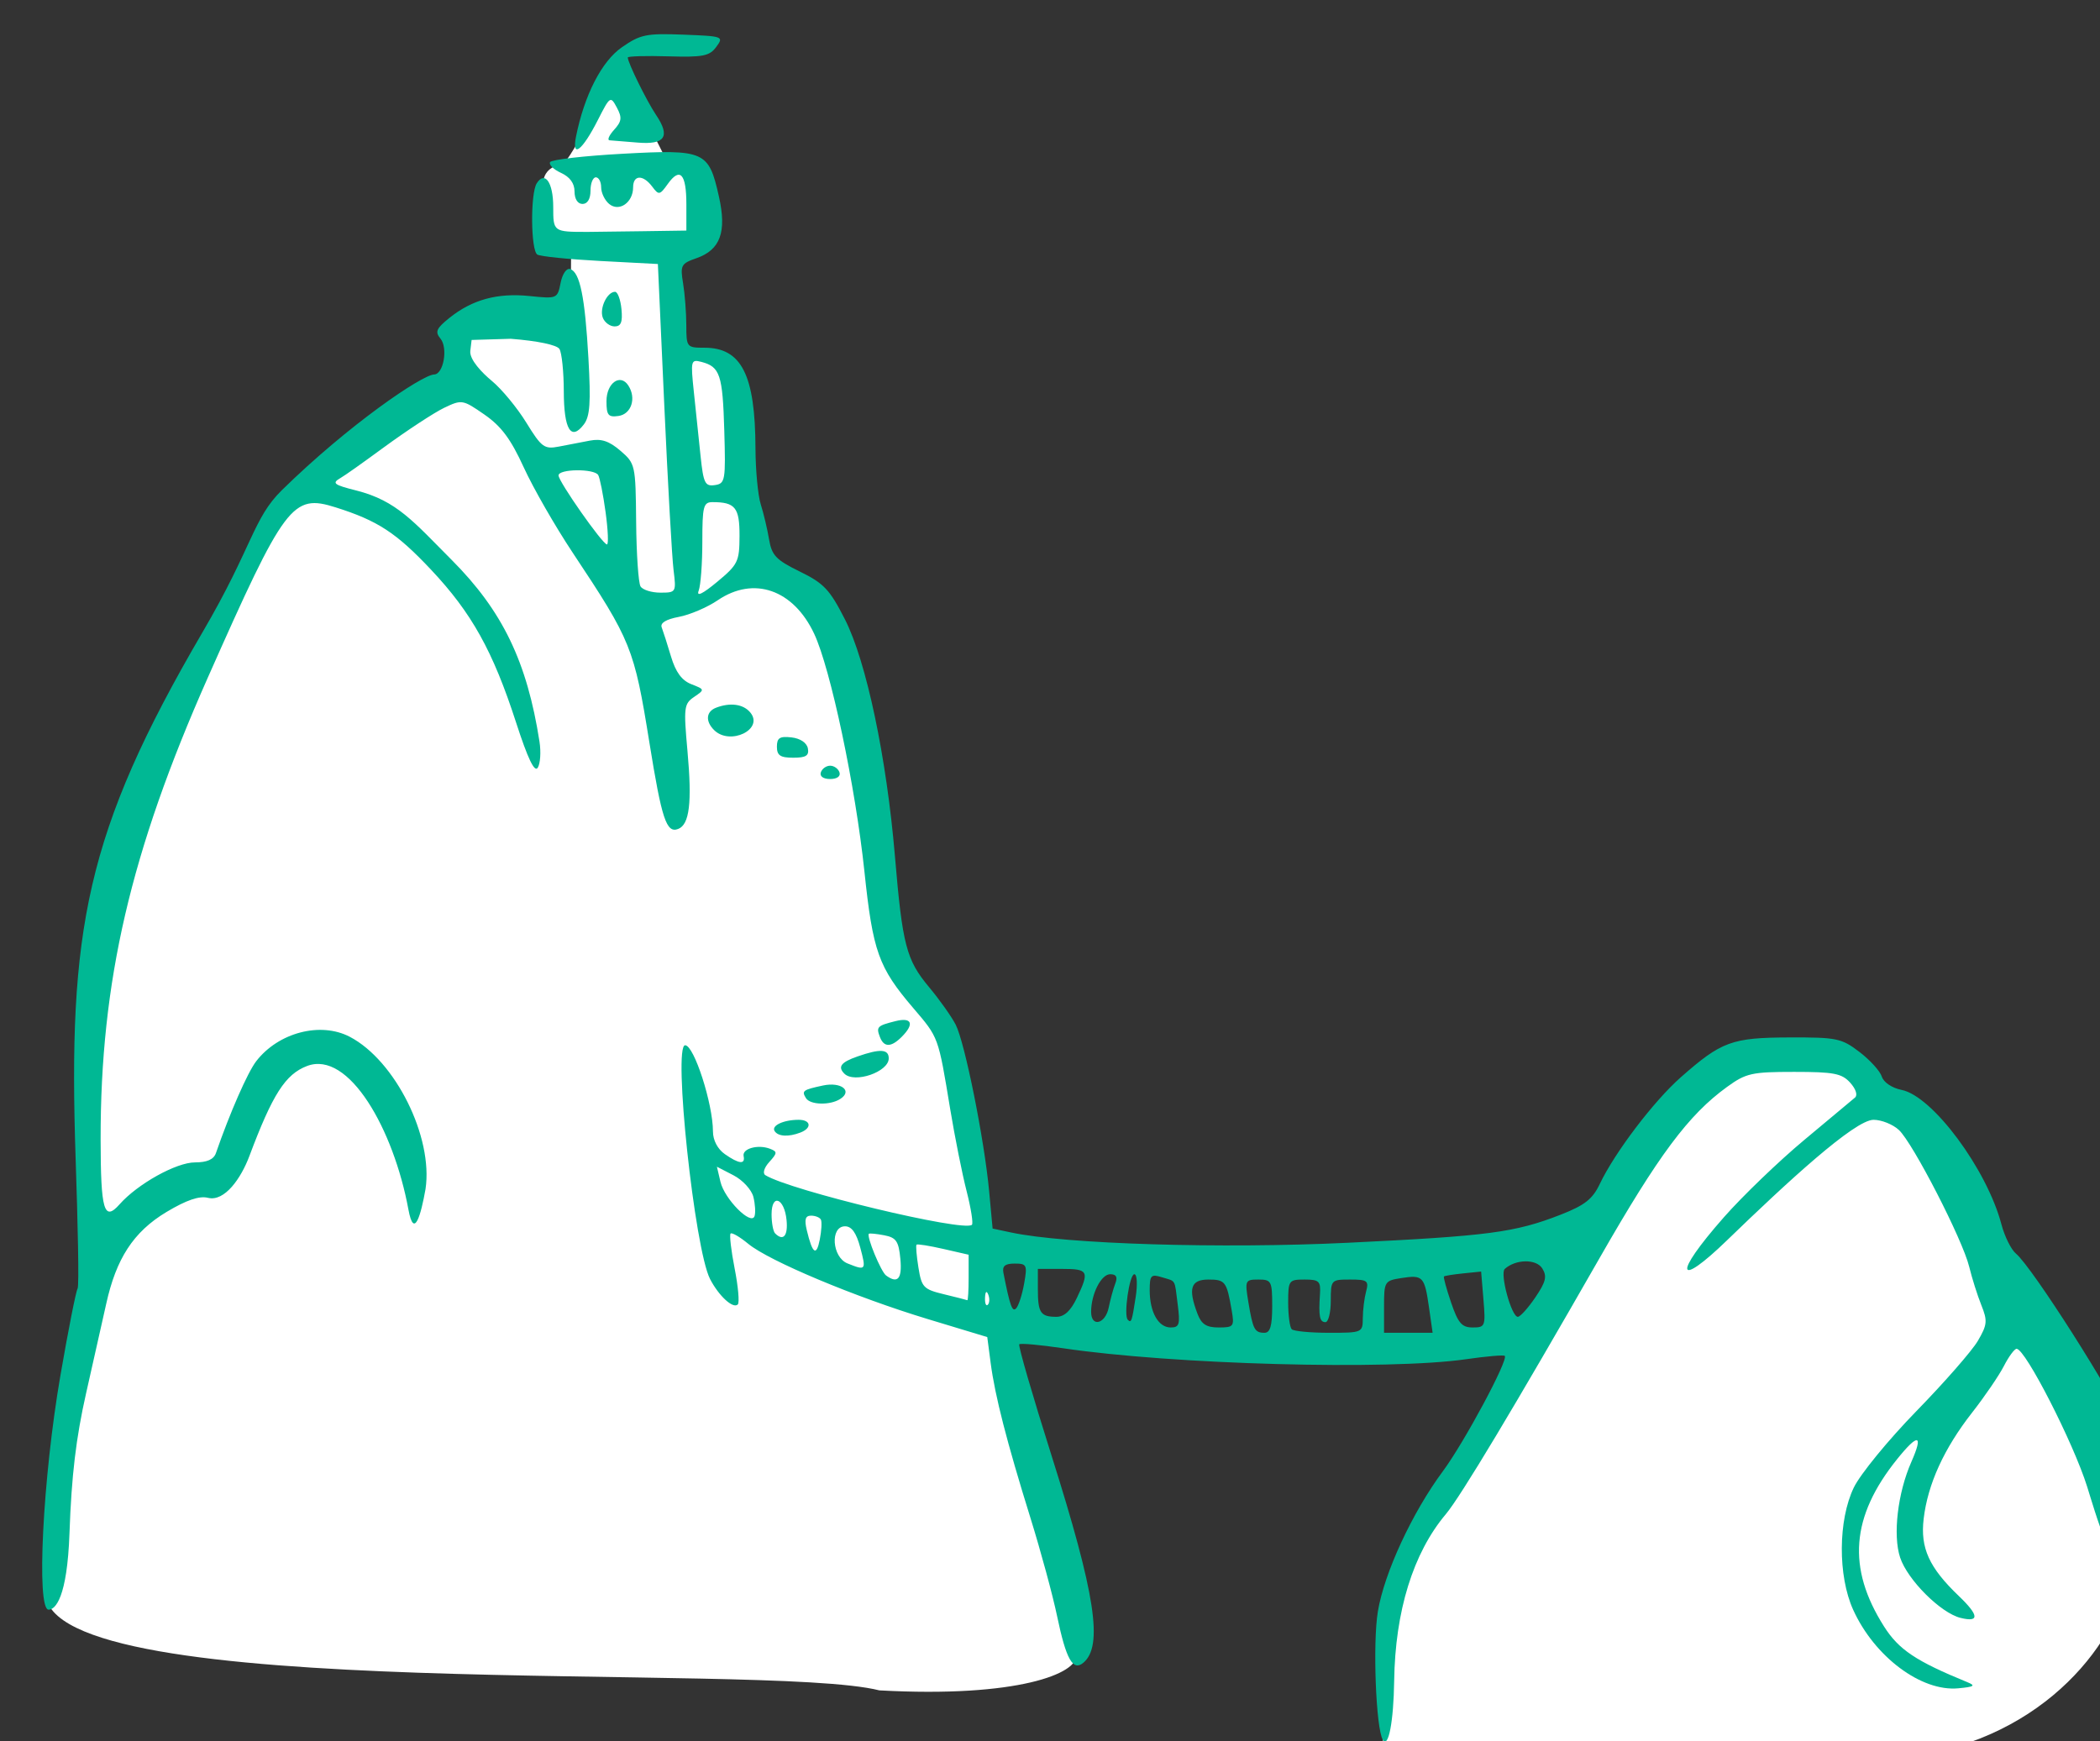 <?xml version="1.0" ?><svg height="298.683mm" viewBox="0 0 360.154 298.683" width="360.154mm" xmlns="http://www.w3.org/2000/svg">
    <rect x="0" y="0" width="360.154" height="298.683" fill="#333333" stroke="none"/>
    <path d="m 20839.391,16412.129 c 0,0 -25.829,53.173 -30.162,53.635 -4.333,0.462 -11.574,3.644 -9.864,13.496 1.711,9.852 0.74,27.4 0.74,27.4 l 14.028,3.233 -0.229,38.021 c 0,0 -46.524,-5.234 -57.3,4.207 -10.776,9.441 -5.065,29.463 -5.065,29.463 0,0 -71.114,41.508 -87.285,58.707 -16.17,17.198 -78.278,142.718 -99.41,209.033 -21.132,66.314 -10.658,196.629 -10.658,196.629 l -21.684,185.217 c -0.954,60.628 384.573,36.892 446.816,52.596 74.404,4.105 106.62,-9.186 105.479,-18.883 -1.14,-9.698 -15.1,-72.391 -15.1,-72.391 l -35.679,-156.283 -19.604,-105.547 -25.258,-40.125 c 0,0 -31.643,-165.121 -39.625,-184.516 -7.982,-19.396 -34.31,-21.533 -34.31,-21.533 0,0 -7.355,-38.484 -8.951,-51.209 -1.597,-12.725 -8.953,-63.42 -11.12,-63.215 -2.167,0.205 -23.205,-3.283 -23.205,-3.283 l -3.99,-51.619 15.451,-6.158 -3.08,-44.899 -16.762,-3.847 z m 626.904,525.183 c -21.169,-0.294 -38.282,10.982 -65.08,35.952 -30.625,28.538 -95.58,164.768 -125.483,213.388 -29.903,48.619 -28.456,75.565 -26.562,123.641 3.34,30.515 258.378,23.552 319.719,-0.596 61.341,-24.147 87.902,-80.896 79.861,-109.189 -8.04,-28.294 -81.488,-177.894 -96.936,-196.106 -15.449,-18.212 -50.32,-62.196 -76.158,-66.261 -3.229,-0.509 -6.337,-0.786 -9.361,-0.829 z" fill="#FFFFFF" transform="translate(128.672,-113.73) matrix(0.32,0,0,0.32,-5630.916,-4347.017) translate(-3313.529,-2437.82)"/>
    <path d="m 17935.64,14872.472 c -3.712,-6.007 -5.486,-51.801 -2.669,-68.827 3.42,-20.664 18.427,-53.045 34.835,-75.164 11.449,-15.435 35.237,-59.778 33.176,-61.84 -0.581,-0.58 -9.917,0.227 -20.749,1.794 -41.512,6.001 -157.191,2.848 -216.035,-5.889 -12.228,-1.815 -22.767,-2.766 -23.421,-2.111 -0.656,0.656 7.122,27.472 17.284,59.594 23.573,74.521 27.808,102.194 17.012,111.155 -5.542,4.6 -9.19,-1.895 -13.992,-24.916 -2.35,-11.277 -8.784,-34.999 -14.295,-52.715 -12.669,-40.721 -19.046,-65.568 -21.344,-83.153 l -1.809,-13.839 -31.854,-9.638 c -38.803,-11.74 -85.115,-31.154 -96.234,-40.34 -4.515,-3.729 -8.777,-6.21 -9.474,-5.515 -0.696,0.698 0.282,9.139 2.174,18.758 1.893,9.62 2.655,18.277 1.694,19.239 -2.509,2.509 -10.154,-4.492 -14.876,-13.627 -8.291,-16.029 -19.937,-125.303 -13.356,-125.303 4.784,0 14.884,31.298 14.914,46.221 0,4.697 2.486,9.417 6.361,12.132 7.584,5.313 11.039,5.671 10.067,1.044 -0.841,-4.011 7.696,-6.381 14.114,-3.919 4.044,1.551 4.007,2.275 -0.353,7.094 -2.791,3.084 -3.686,6.089 -2.104,7.067 13.326,8.235 106.644,30.653 110.705,26.593 0.772,-0.774 -0.52,-8.935 -2.875,-18.135 -2.354,-9.201 -6.298,-28.93 -8.766,-43.845 -6.483,-39.2 -6.093,-38.134 -19.939,-54.355 -18.488,-21.66 -21.521,-30.162 -26.031,-72.975 -4.815,-45.694 -18.155,-108.821 -26.95,-127.529 -11.132,-23.685 -32.352,-31.058 -51.652,-17.944 -5.597,3.806 -14.965,7.816 -20.814,8.914 -6.914,1.298 -10.144,3.265 -9.236,5.628 0.765,2 3.009,9.029 4.985,15.623 2.517,8.401 5.782,12.842 10.907,14.842 7.221,2.817 7.24,2.904 1.486,6.818 -5.44,3.697 -5.678,5.632 -3.569,28.983 2.506,27.729 1.103,39.458 -5.003,41.8 -6.263,2.404 -8.768,-5.129 -15.402,-46.306 -8.18,-50.773 -9.69,-54.509 -41.1,-101.773 -9.391,-14.128 -21.198,-34.711 -26.239,-45.743 -6.94,-15.184 -12.054,-22.053 -21.067,-28.3 -11.621,-8.053 -12.127,-8.139 -21.55,-3.645 -5.31,2.532 -19.843,12.056 -32.298,21.165 -12.456,9.111 -20.574,14.892 -23.475,16.587 -4.54,2.657 -3.357,3.565 8.539,6.562 21.859,5.504 30.844,16.804 51.194,37.207 27.256,27.328 40.436,54.612 47.098,97.495 0.854,5.495 0.432,11.761 -0.938,13.925 -1.717,2.714 -5.321,-4.808 -11.621,-24.261 -12.402,-38.287 -23.797,-58.763 -45.583,-81.898 -18.623,-19.776 -28.602,-26.296 -51.121,-33.401 -23.203,-7.319 -27.114,-2.109 -68.559,91.383 -41.361,93.306 -57.504,162.886 -57.395,247.382 0.05,38.169 1.82,44.242 10.156,34.83 9.7,-10.952 30.409,-22.469 40.398,-22.469 6.508,0 10.068,-1.582 11.247,-4.997 7.397,-21.412 16.98,-43.27 21.587,-49.237 11.896,-15.408 34.451,-21.3 50.148,-13.098 24.414,12.754 44.795,53.751 40.593,81.651 -2.444,13.769 -6.15,27.309 -9.177,10.892 -7.899,-42.877 -31.899,-85.413 -54.319,-76.888 -11.612,4.414 -18.478,15.147 -30.925,48.328 -4.376,11.67 -13.187,24.593 -22.204,22.33 -4.596,-1.154 -11.496,1.201 -22.122,7.552 -18.042,10.783 -27.07,25.359 -32.344,49.1 -1.867,8.402 -6.735,30.049 -10.818,48.102 -5.411,23.929 -7.824,44.231 -8.903,74.925 -1.224,34.892 -7.635,41.101 -11.189,41.101 -6.694,0 -3.138,-70.723 6.305,-125.44 4.187,-24.25 8.338,-45.268 9.227,-46.704 0.887,-1.437 0.08,-35.68 -1.05,-69.629 -4.082,-122.26 5.054,-174.523 68.075,-282.294 26.892,-45.987 26.972,-60.867 42.473,-76.062 35.945,-35.236 75.171,-61.832 81.595,-61.991 5.035,-0.129 7.51,-14.255 3.371,-19.243 -3.018,-3.634 -2.222,-5.454 4.873,-11.136 12.194,-9.768 25.697,-13.45 42.832,-11.682 14.811,1.529 14.998,1.452 16.693,-7.023 0.978,-4.897 3.186,-8.08 5.149,-7.427 5.227,1.743 7.916,14.917 9.769,47.869 1.337,23.745 0.827,31.098 -2.45,35.401 -6.894,9.056 -10.706,2.768 -10.753,-17.73 -0.02,-10.504 -1.077,-20.725 -2.34,-22.714 -1.379,-2.171 -11.806,-4.352 -26.07,-5.451 l -20.99,0.623 -0.704,5.848 c -0.563,4.676 6.367,11.843 11.605,16.167 5.238,4.322 13.53,14.371 18.425,22.326 8.131,13.217 9.629,14.323 17.361,12.832 4.657,-0.898 12.167,-2.343 16.692,-3.211 6.127,-1.178 10.301,0.213 16.368,5.424 7.991,6.871 8.148,7.589 8.43,38.197 0.15,17.156 1.216,32.698 2.353,34.537 1.134,1.836 5.921,3.341 10.635,3.341 8.414,0 8.541,-0.218 7.058,-12.131 -0.833,-6.671 -3.061,-46.308 -4.956,-88.083 l -3.442,-75.951 -30.846,-1.626 c -16.965,-0.895 -32.156,-2.436 -33.755,-3.424 -3.538,-2.187 -3.802,-32.734 -0.327,-38.218 4.354,-6.876 8.838,-0.45 8.838,12.665 0,13.371 0.02,13.39 18.552,13.39 2.355,0 15.199,-0.15 28.545,-0.357 l 24.26,-0.359 v -14.102 c 0,-16.351 -3.395,-20.082 -9.937,-10.92 -4.328,6.067 -4.851,6.159 -8.358,1.475 -4.915,-6.561 -10.247,-6.373 -10.247,0.364 0,8.162 -7.489,13.358 -12.844,8.913 -2.355,-1.954 -4.282,-5.965 -4.282,-8.913 0,-2.948 -1.284,-5.359 -2.855,-5.359 -1.57,0 -2.855,3.212 -2.855,7.136 0,4.44 -1.618,7.136 -4.281,7.136 -2.586,0 -4.281,-2.645 -4.281,-6.679 0,-4.39 -2.498,-7.815 -7.298,-10.001 -4.012,-1.828 -6.619,-4.421 -5.79,-5.76 0.828,-1.338 18.358,-3.351 38.959,-4.47 43.981,-2.391 46.051,-1.469 51.518,22.957 4.252,18.999 0.76,28.566 -12.058,33.035 -8.236,2.869 -8.746,3.826 -7.161,13.406 0.939,5.675 1.721,15.774 1.738,22.447 0.02,11.879 0.234,12.132 9.706,12.132 19.885,0 27.237,14.514 27.363,54.028 0.05,11.662 1.314,25.149 2.838,29.97 1.523,4.82 3.526,13.261 4.451,18.757 1.445,8.597 3.744,10.999 16.497,17.239 12.902,6.315 16.027,9.633 24.19,25.689 11.454,22.529 22.287,73.891 26.765,126.902 4.029,47.693 6.08,55.552 18.323,70.205 5.559,6.653 11.956,15.674 14.216,20.043 4.913,9.501 15.384,61.649 17.963,89.461 l 1.843,19.871 9.989,2.125 c 29.201,6.217 112.542,8.758 180.266,5.499 75.546,-3.634 89.749,-5.507 114.18,-15.055 12.91,-5.047 17.117,-8.349 20.97,-16.455 8.018,-16.868 28.975,-44.476 43.436,-57.215 21.783,-19.197 27.349,-21.241 58.093,-21.344 25.487,-0.09 28.028,0.441 37.627,7.758 5.66,4.316 11.061,10.265 11.999,13.219 0.987,3.115 5.459,6.121 10.644,7.158 16.588,3.319 45.687,42.531 53.47,72.057 1.711,6.489 5.211,13.542 7.78,15.675 8.711,7.227 52.535,76.118 59.803,94.006 9.61,23.648 12.886,68.3 4.612,81.367 -10.993,2.906 -22.489,-38.543 -26.259,-50.455 -7.388,-23.561 -33.121,-73.868 -37.799,-73.887 -1.136,0 -4.211,4.163 -6.833,9.267 -2.62,5.101 -10.294,16.34 -17.051,24.974 -15.032,19.21 -23.732,38.286 -25.93,56.866 -1.861,15.693 2.909,26.17 18.858,41.427 10.851,10.382 11.15,14.231 0.914,11.714 -10.646,-2.616 -28.445,-20.401 -32.394,-32.366 -3.965,-12.013 -1.304,-34.669 6.018,-51.238 6.621,-14.985 3.662,-15.535 -7.671,-1.428 -24.721,30.769 -26.863,58.256 -6.983,89.604 7.895,12.449 17.114,18.62 44.598,29.855 4.686,1.916 3.83,2.509 -4.795,3.322 -19.824,1.865 -44.945,-16.924 -56.348,-42.146 -8.23,-18.199 -8.064,-48.016 0.36,-65.461 3.458,-7.169 18.551,-25.605 33.536,-40.969 14.985,-15.367 29.805,-32.306 32.933,-37.645 5.069,-8.653 5.274,-10.733 1.89,-19.16 -2.09,-5.197 -5.027,-14.486 -6.525,-20.638 -3.543,-14.542 -30.12,-66.243 -37.668,-73.275 -3.216,-2.997 -9.327,-5.448 -13.578,-5.448 -10.117,0 -46.52,33.577 -78.555,64.615 -26.515,25.691 -29.691,19.443 -1.573,-12.476 10.004,-11.355 29.289,-29.908 42.857,-41.23 13.568,-11.323 25.86,-21.592 27.314,-22.816 1.547,-1.306 0.475,-4.626 -2.582,-8.006 -4.485,-4.954 -8.756,-5.776 -30.045,-5.776 -22.706,0 -25.766,0.687 -35.951,8.064 -20.667,14.97 -36.692,36.487 -68.217,91.578 -46.006,80.399 -74.653,128.133 -82.497,137.454 -17.524,20.827 -27.152,51.927 -27.679,89.396 -0.304,21.787 -3.104,36.359 -6.063,31.572 z m -59.3,-232.474 c 0,-13.45 -0.426,-14.272 -7.387,-14.272 -7.103,0 -7.31,0.466 -5.38,12.131 2.423,14.647 3.354,16.411 8.652,16.411 3.034,0 4.115,-3.748 4.115,-14.27 z m 48.56,6.422 c 0.02,-4.318 0.814,-10.74 1.762,-14.272 1.552,-5.793 0.708,-6.422 -8.603,-6.422 -10.141,0 -10.324,0.192 -10.324,11.416 0,6.281 -1.284,11.419 -2.853,11.419 -3.123,0 -3.727,-3.074 -2.941,-14.985 0.46,-6.975 -0.462,-7.85 -8.261,-7.85 -8.452,0 -8.777,0.46 -8.777,12.369 0,6.801 0.856,13.223 1.901,14.27 1.046,1.047 10.038,1.903 19.981,1.903 17.809,0 18.076,-0.107 18.115,-7.848 z m 35.483,-5.709 c -2.381,-16.666 -3.246,-17.586 -14.827,-15.782 -9.004,1.403 -9.276,1.856 -9.276,15.392 v 13.947 h 13.018 13.02 z m -134.658,-1.428 c -1.822,-14.277 -0.733,-12.399 -8.612,-14.823 -5.714,-1.755 -6.422,-0.986 -6.422,6.968 0,11.768 4.623,19.986 11.245,19.986 4.619,0 5.128,-1.633 3.789,-12.131 z m 28.889,2.856 c -2.657,-15.371 -3.447,-16.413 -12.438,-16.413 -9.513,0 -11.037,4.771 -5.868,18.367 2.134,5.613 4.781,7.321 11.346,7.321 8.086,0 8.473,-0.515 6.96,-9.275 z m 134.944,-5.709 -1.239,-14.986 -9.607,0.979 c -5.286,0.537 -9.925,1.281 -10.314,1.657 -0.388,0.372 1.339,6.674 3.835,14.006 3.756,11.018 5.757,13.328 11.554,13.328 6.713,0 6.96,-0.637 5.771,-14.984 z m -200.832,4.281 c 0.872,-4.319 2.454,-10.098 3.515,-12.844 1.358,-3.507 0.546,-4.995 -2.723,-4.995 -4.846,0 -10.226,10.61 -10.226,20.166 0,8.449 7.641,6.565 9.434,-2.327 z m 14.466,-5.71 c 1.027,-6.717 0.701,-12.129 -0.731,-12.129 -2.648,0 -5.829,22.094 -3.515,24.409 1.895,1.896 2.216,0.97 4.246,-12.28 z m -31.564,0.617 c 6.878,-14.424 6.273,-15.602 -8.034,-15.602 h -12.844 v 10.941 c 0,12.588 1.455,14.748 9.937,14.748 4.209,0 7.641,-3.164 10.941,-10.087 z m 245.694,-0.265 c 5.717,-8.417 6.422,-11.336 3.761,-15.598 -3.229,-5.168 -14.236,-5.013 -20.089,0.278 -2.742,2.482 3.573,25.672 6.992,25.672 1.265,0 5.465,-4.659 9.336,-10.352 z m -273.926,-7.486 c 1.775,-9.976 1.429,-10.704 -5.095,-10.704 -5.137,0 -6.734,1.327 -6.008,4.994 3.529,17.847 4.756,21.243 6.852,18.967 1.291,-1.405 3.205,-7.37 4.251,-13.257 z m -19.24,5.887 c -0.91,-2.279 -1.587,-1.602 -1.723,1.723 -0.129,3.009 0.55,4.696 1.498,3.746 0.948,-0.948 1.049,-3.41 0.225,-5.469 z m -10.511,-8.975 v -12.362 l -13.555,-3.102 c -7.454,-1.706 -13.92,-2.736 -14.367,-2.291 -0.445,0.448 0,5.97 1.022,12.271 1.693,10.597 2.721,11.673 13.651,14.31 6.501,1.57 12.142,3.006 12.534,3.194 0.394,0.193 0.715,-5.22 0.715,-12.02 z m -36.592,-10.19 c -0.896,-9.416 -2.23,-11.363 -8.638,-12.593 -4.167,-0.801 -7.875,-1.163 -8.239,-0.806 -1.364,1.335 6.482,20.333 9.227,22.352 6.27,4.607 8.675,1.791 7.65,-8.953 z m -21.482,-5.989 c -2.119,-7.945 -4.604,-11.417 -8.166,-11.417 -8.089,0 -7.005,16.55 1.303,19.889 9.894,3.978 10.115,3.706 6.863,-8.472 z m -21.098,-14.985 c -0.598,-1.177 -2.961,-2.141 -5.254,-2.141 -3.098,0 -3.686,2.014 -2.291,7.85 3.019,12.63 5.13,14.15 6.938,4.994 0.932,-4.71 1.203,-9.526 0.607,-10.703 z m -18.409,0.22 c -1.166,-11.81 -8.03,-14.439 -8.03,-3.074 0,4.577 0.856,9.179 1.903,10.226 4.365,4.366 6.967,1.33 6.127,-7.152 z m -17.783,-12.422 c -0.959,-3.828 -5.75,-9.032 -10.643,-11.562 l -8.9,-4.603 1.912,8.117 c 2.177,9.249 16.501,23.645 18.263,18.358 0.614,-1.842 0.33,-6.48 -0.632,-10.31 z m -7.424,-354.271 c 0.06,-15.206 -2.288,-18.145 -14.454,-18.145 -4.904,0 -5.474,2.205 -5.474,21.174 0,11.646 -0.886,23.484 -1.97,26.305 -1.301,3.394 2.066,1.779 9.94,-4.761 11.128,-9.245 11.911,-10.855 11.958,-24.573 z m -71.774,-12.703 c -1.308,-9.567 -3.1,-18.558 -3.978,-19.98 -2.17,-3.51 -21.242,-3.305 -21.242,0.229 0,3.289 23.465,36.763 25.931,36.99 0.915,0.09 0.597,-7.672 -0.711,-17.239 z m 63.603,-43.975 c -0.873,-29.743 -2.303,-34.033 -12.2,-36.622 -5.711,-1.493 -5.885,-0.815 -4.106,16.106 1.021,9.714 2.635,25.115 3.588,34.223 1.535,14.679 2.402,16.462 7.645,15.698 5.593,-0.815 5.867,-2.397 5.073,-29.405 z m 26.96,375.639 c -1.804,-2.92 4.819,-6.006 12.894,-6.006 6.615,0 7.238,4.42 0.959,6.831 -6.442,2.472 -12.02,2.141 -13.853,-0.825 z m 16.824,-17.614 c -2.423,-3.921 -1.691,-4.465 9.122,-6.779 9.76,-2.089 16.081,2.887 9.201,7.244 -5.468,3.464 -16.06,3.194 -18.323,-0.465 z m 20.572,-13.131 c -3.685,-3.686 -1.808,-6.133 7.086,-9.234 12.132,-4.228 16.702,-3.942 16.702,1.048 0,7.247 -18.395,13.579 -23.788,8.186 z m 19.063,-19.626 c -2.087,-5.442 -1.48,-6.063 8.298,-8.518 8.861,-2.224 10.329,1.466 3.359,8.437 -5.673,5.673 -9.5,5.698 -11.657,0.08 z m -31.667,-141.879 c 0.653,-1.962 2.9,-3.568 4.994,-3.568 2.094,0 4.342,1.606 4.995,3.568 0.708,2.122 -1.317,3.57 -4.995,3.57 -3.679,0 -5.702,-1.448 -4.994,-3.57 z m -23.548,-13.747 c 0,-4.746 1.526,-5.723 7.824,-4.994 4.719,0.543 8.202,2.885 8.773,5.897 0.734,3.879 -1.012,4.995 -7.826,4.995 -6.962,0 -8.771,-1.216 -8.771,-5.898 z m -33.682,-8.944 c -4.748,-4.749 -4.279,-9.907 1.089,-11.969 7.602,-2.916 14.592,-1.944 18.321,2.55 7.505,9.042 -10.869,17.961 -19.41,9.419 z m -57.657,-176.286 c 0,-9.741 7.408,-15.031 11.721,-8.375 4.397,6.782 1.621,15.329 -5.298,16.312 -5.476,0.779 -6.423,-0.392 -6.423,-7.937 z m -1.971,-44.74 c -1.905,-4.964 2.312,-13.882 6.564,-13.882 1.399,0 2.945,4.174 3.438,9.275 0.672,6.962 -0.242,9.276 -3.659,9.276 -2.502,0 -5.356,-2.1 -6.343,-4.669 z m -14.372,-97.002 c 4.461,-22.309 13.777,-40.467 24.609,-47.974 9.909,-6.865 13.063,-7.514 32.88,-6.754 21.36,0.82 21.811,0.987 17.714,6.548 -3.646,4.95 -7.084,5.626 -25.824,5.078 -11.889,-0.346 -21.619,-0.06 -21.619,0.617 0,2.752 10.132,23.336 15.158,30.801 7.823,11.611 4.807,16.081 -9.988,14.805 -6.767,-0.585 -13.467,-1.126 -14.889,-1.206 -1.419,-0.09 -0.355,-2.604 2.368,-5.615 4.125,-4.557 4.374,-6.555 1.482,-11.955 -3.379,-6.313 -3.648,-6.136 -10.173,6.7 -8.349,16.432 -14.091,20.818 -11.718,8.955 z" fill="#00B894" transform="translate(128.672,-113.73) matrix(0.32,0,0,0.32,-5630.916,-4347.017)"/>
</svg>